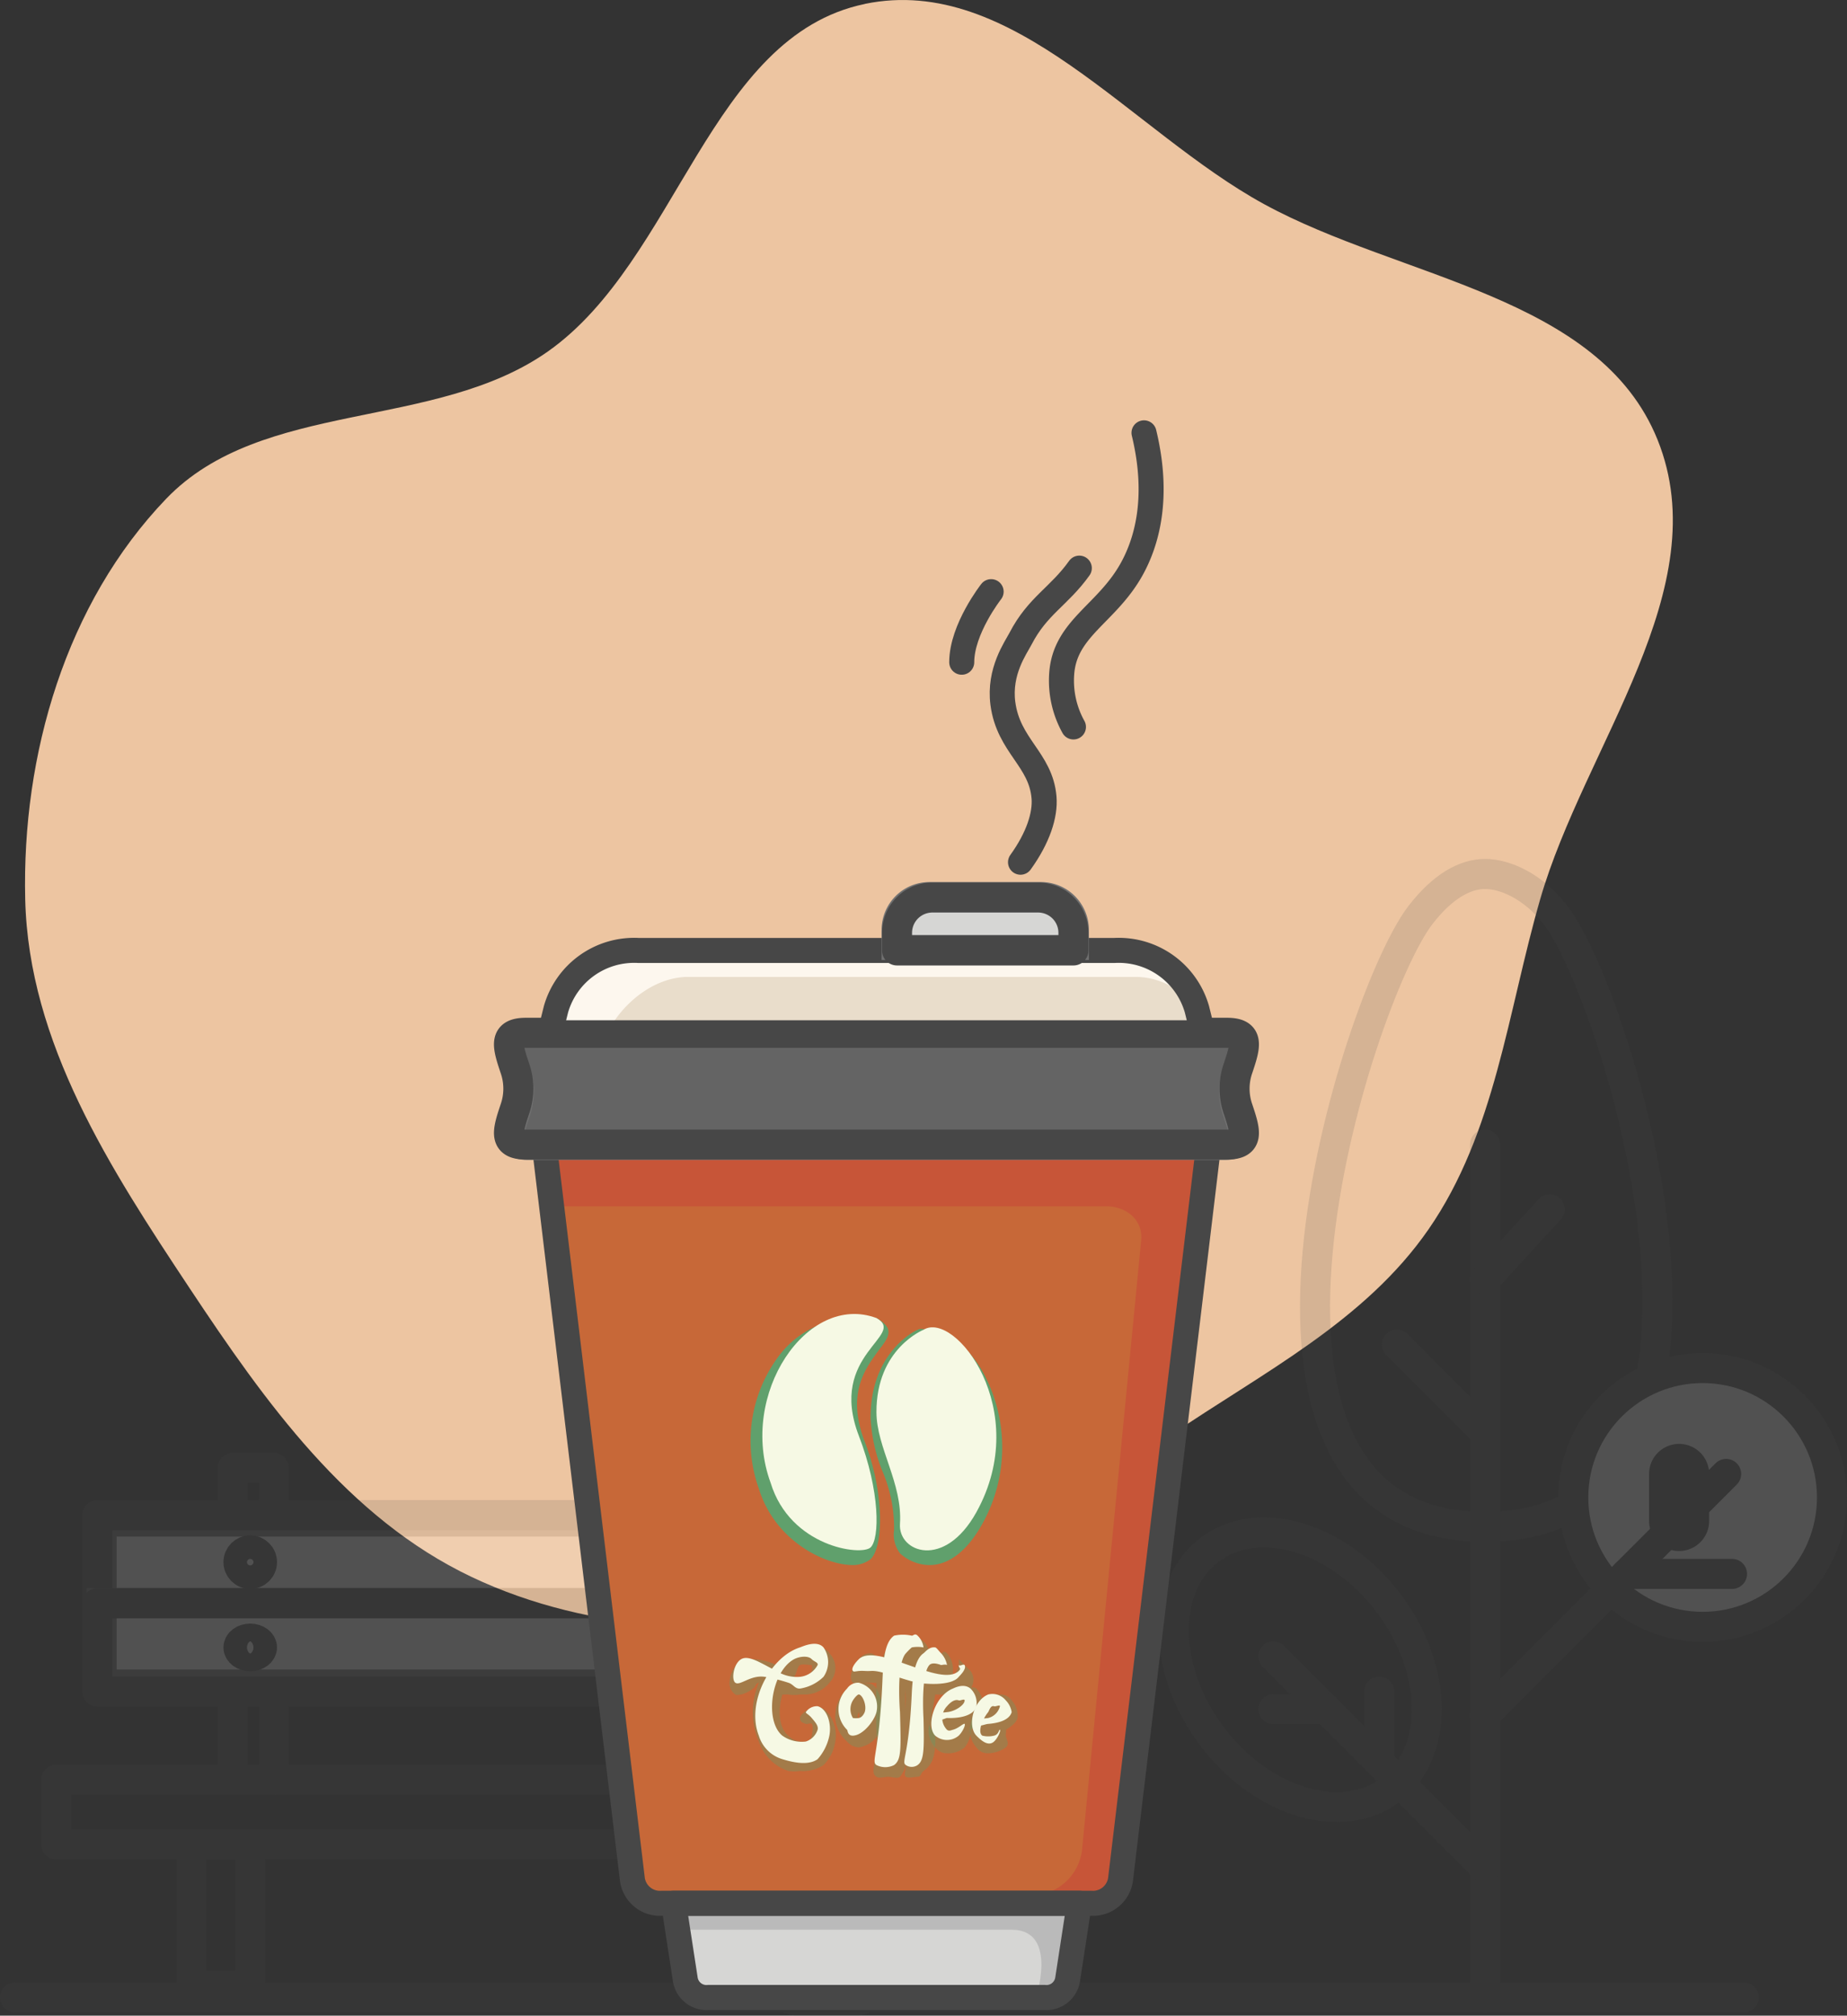 <svg xmlns="http://www.w3.org/2000/svg" width="184.54" height="201.337" viewBox="0 0 184.54 201.337">
  <rect x="0" y="0" width="184.54" height="201.337" fill="#333333" stroke="none"/>
  <g id="Group_4" data-name="Group 4" transform="translate(-32 -43.497)">
    <path id="Path_4" data-name="Path 4" d="M247.289,140.859c14.809-3.056,26.62,12.755,39.894,20.007,13.626,7.445,33.505,9.117,39.307,23.538,5.981,14.866-7.289,30.5-11.734,45.9-3.253,11.271-4.474,23.31-11.147,32.953-6.386,9.228-16.542,14.285-25.814,20.6-9.975,6.789-18.687,15.261-30.507,17.653-13,2.631-27.323,2.161-39.307-3.531-12.371-5.875-20.581-17.413-28.16-28.833-7.933-11.953-16.082-24.487-16.427-38.837-.348-14.467,4.068-29.581,14.08-40.014,9.567-9.969,26.837-6.763,38.134-14.711,12.964-9.12,16.165-31.516,31.681-34.718" transform="translate(-128.875 -96.974)" fill="#edc5a1"/>
    <g id="Group_3" data-name="Group 3" transform="translate(33.5 86.732)">
      <g id="XMLID_11_" transform="translate(0 44.063)" opacity="0.15">
        <line id="XMLID_73_" x2="172.727" transform="translate(0 112.214)" fill="none" stroke="#474747" stroke-linecap="round" stroke-linejoin="round" stroke-miterlimit="10" stroke-width="3"/>
        <g id="XMLID_10_" transform="translate(4.113 0)">
          <line id="XMLID_3_" y1="85.189" transform="translate(142.764 27.025)" fill="none" stroke="#474747" stroke-linecap="round" stroke-linejoin="round" stroke-miterlimit="10" stroke-width="3"/>
          <path id="XMLID_2_" d="M691.115,323.331c6.343,8.239,22.591,61.1-7.05,61.1s-12.806-52.862-6.463-61.1c2.216-2.878,4.454-4.113,6.463-4.113S688.9,320.453,691.115,323.331Z" transform="translate(-541.301 -319.219)" fill="none" stroke="#474747" stroke-linecap="round" stroke-linejoin="round" stroke-miterlimit="10" stroke-width="3"/>
          <line id="XMLID_7_" y1="7.05" x2="6.463" transform="translate(142.764 33.488)" fill="none" stroke="#474747" stroke-linecap="round" stroke-linejoin="round" stroke-miterlimit="10" stroke-width="3"/>
          <line id="XMLID_8_" x1="8.813" y1="8.813" transform="translate(133.952 47.001)" fill="none" stroke="#474747" stroke-linecap="round" stroke-linejoin="round" stroke-miterlimit="10" stroke-width="3"/>
          <circle id="XMLID_12_" cx="12.72" cy="12.72" r="12.72" transform="translate(152.085 49.418)" fill="#fff"/>
          <circle id="XMLID_4_" cx="12.925" cy="12.925" r="12.925" transform="translate(151.577 49.351)" fill="none" stroke="#474747" stroke-linecap="round" stroke-linejoin="round" stroke-miterlimit="10" stroke-width="3"/>
          <line id="XMLID_9_" y1="24.088" x2="24.088" transform="translate(142.764 59.926)" fill="none" stroke="#474747" stroke-linecap="round" stroke-linejoin="round" stroke-miterlimit="10" stroke-width="3"/>
          <line id="XMLID_14_" x1="10.575" transform="translate(156.865 69.913)" fill="none" stroke="#474747" stroke-linecap="round" stroke-linejoin="round" stroke-miterlimit="10" stroke-width="3"/>
          <line id="XMLID_15_" y1="4.7" transform="translate(162.152 59.926)" fill="none" stroke="#474747" stroke-linecap="round" stroke-linejoin="round" stroke-miterlimit="10" stroke-width="6"/>
          <line id="XMLID_16_" x1="21.15" y1="21.15" transform="translate(121.614 78.139)" fill="none" stroke="#474747" stroke-linecap="round" stroke-linejoin="round" stroke-miterlimit="10" stroke-width="3"/>
          <ellipse id="XMLID_13_" cx="11.056" cy="15.027" rx="11.056" ry="15.027" transform="matrix(0.798, -0.602, 0.602, 0.798, 106.434, 74.147)" fill="none" stroke="#474747" stroke-linecap="round" stroke-linejoin="round" stroke-miterlimit="10" stroke-width="3"/>
          <line id="XMLID_79_" y1="7.05" transform="translate(132.189 81.664)" fill="none" stroke="#474747" stroke-linecap="round" stroke-linejoin="round" stroke-miterlimit="10" stroke-width="3"/>
          <line id="XMLID_80_" x2="5.288" transform="translate(121.614 83.426)" fill="none" stroke="#474747" stroke-linecap="round" stroke-linejoin="round" stroke-miterlimit="10" stroke-width="3"/>
          <rect id="XMLID_86_" width="5.875" height="14.1" transform="translate(13.513 96.939)" fill="none" stroke="#474747" stroke-linecap="round" stroke-linejoin="round" stroke-miterlimit="10" stroke-width="3"/>
          <rect id="XMLID_85_" width="5.875" height="14.1" transform="translate(74.026 96.939)" fill="none" stroke="#474747" stroke-linecap="round" stroke-linejoin="round" stroke-miterlimit="10" stroke-width="6"/>
          <rect id="XMLID_84_" width="4.113" height="31.138" transform="translate(17.625 59.338)" fill="none" stroke="#474747" stroke-linecap="round" stroke-linejoin="round" stroke-miterlimit="10" stroke-width="3"/>
          <rect id="XMLID_83_" width="4.113" height="31.138" transform="translate(71.676 59.338)" fill="none" stroke="#474747" stroke-linecap="round" stroke-linejoin="round" stroke-miterlimit="10" stroke-width="6"/>
          <rect id="XMLID_89_" width="81.406" height="8.141" transform="translate(4.537 64.682)" fill="#fff" stroke="#707070" stroke-width="3"/>
          <rect id="XMLID_82_" width="81.664" height="8.813" transform="translate(4.113 64.038)" fill="none" stroke="#474747" stroke-linecap="round" stroke-linejoin="round" stroke-miterlimit="10" stroke-width="3"/>
          <rect id="XMLID_88_" width="81.406" height="8.141" transform="translate(4.537 72.822)" fill="#fff" stroke="#707070" stroke-width="3"/>
          <rect id="XMLID_81_" width="81.664" height="8.813" transform="translate(4.113 72.851)" fill="none" stroke="#474747" stroke-linecap="round" stroke-linejoin="round" stroke-miterlimit="10" stroke-width="3"/>
          <circle id="XMLID_77_" cx="1.175" cy="1.175" r="1.175" transform="translate(72.851 67.563)" fill="none" stroke="#474747" stroke-linecap="round" stroke-linejoin="round" stroke-miterlimit="10" stroke-width="6"/>
          <ellipse id="XMLID_91_" cx="1.175" cy="0.881" rx="1.175" ry="0.881" transform="translate(72.851 76.376)" fill="none" stroke="#474747" stroke-linecap="round" stroke-linejoin="round" stroke-miterlimit="10" stroke-width="6"/>
          <circle id="XMLID_93_" cx="1.175" cy="1.175" r="1.175" transform="translate(18.213 67.563)" fill="none" stroke="#474747" stroke-linecap="round" stroke-linejoin="round" stroke-miterlimit="10" stroke-width="3"/>
          <ellipse id="XMLID_92_" cx="1.175" cy="0.881" rx="1.175" ry="0.881" transform="translate(18.213 76.376)" fill="none" stroke="#474747" stroke-linecap="round" stroke-linejoin="round" stroke-miterlimit="10" stroke-width="3"/>
          <rect id="XMLID_87_" width="92.239" height="6.463" transform="translate(0 90.476)" fill="none" stroke="#474747" stroke-linecap="round" stroke-linejoin="round" stroke-miterlimit="10" stroke-width="3"/>
        </g>
      </g>
      <g id="Group_2" data-name="Group 2" transform="translate(49.355 0)">
        <path id="XMLID_104_" d="M422.473,713.088l.588,7.05a2.648,2.648,0,0,0,2.35,2.35H458.9a3.321,3.321,0,0,0,2.938-2.35l.588-7.05Z" transform="translate(-405.733 -565.917)" fill="#d6d6d4"/>
        <path id="XMLID_74_" d="M458.311,722.488l2.35-.588,1.763-8.813H422.473v2.35h33.488C460.735,715.438,458.311,722.488,458.311,722.488Z" transform="translate(-405.733 -565.917)" fill="#bababa"/>
        <path id="XMLID_103_" d="M429.022,496.368l9.4-72.851H371.446l9.4,72.851a3.317,3.317,0,0,0,2.938,2.938h42.3A3.317,3.317,0,0,0,429.022,496.368Z" transform="translate(-368.22 -352.135)" fill="#5eb173"/>
        <path id="XMLID_75_" d="M429.022,496.368l9.4-72.851H371.446l9.4,72.851a3.317,3.317,0,0,0,2.938,2.938h42.3A3.317,3.317,0,0,0,429.022,496.368Z" transform="translate(-368.22 -352.135)" fill="#c76838"/>
        <g id="XMLID_30_" transform="translate(22.025 120.139)">
          <path id="XMLID_134_" d="M486.012,634.323a1.659,1.659,0,0,1-1.175-.587,3.484,3.484,0,0,1-1.175-2.35,3.891,3.891,0,0,1,1.175-2.938,3.084,3.084,0,0,1,1.763-.588c.082,0-.081-.013,0,0,.513.082.813.037,1.175.588a5.317,5.317,0,0,1,.587,3.525,2.826,2.826,0,0,1-2.35,2.35Zm0-3.525c-.227.542-.065.528,0,.588.006.005-.009-.005,0,0,.03-.033-.047.131,0,0A.731.731,0,0,0,486.012,630.8Z" transform="translate(-473.085 -623.153)" fill="#60a06c" opacity="0.34"/>
          <path id="XMLID_19_" d="M493.223,623.843c-.347,0-.9.183-1.175,0-.585-.393-.161-1.022,0-2.938.1-1.213-.13-2.987,0-5.875.007-.147-.011-.441,0-.587h0c-.061,0,.057-.005,0,0-.207.019-.38-.008-.588,0-.226.009-.379-.024-.587,0-.087.01-.519-.009-.588,0-.163.021.113,0,0,0-.234,0-.446.148-.587,0-.538-.561.134-1.906.587-2.35a1.415,1.415,0,0,1,1.175-.588c.345,0,.716.477,1.175.588a3.35,3.35,0,0,1,1.175-1.763,3.608,3.608,0,0,1,1.763-.587c.1,0-.1-.016,0,0a2.374,2.374,0,0,1,1.175.587,1.736,1.736,0,0,1,.588,1.175c.2-.069.332-.588.587-.588.094,0,.5.574.588.588.148.022.22-.37.587,0a2.393,2.393,0,0,1,.588,1.763v.588c.085-.036-.06.058,0,0a2.968,2.968,0,0,0,.587-1.175v-.588l1.175,1.175h0a1.481,1.481,0,0,1,0,1.763c-.393.5-1.193.587-2.35.587a10.522,10.522,0,0,1-1.175,0,28.992,28.992,0,0,1-.587,2.938c.014.532.573.751.587,1.175.078,2.318-.427,2.977-1.175,3.525-.263.193-.244.587-.587.587h0c-.314,0-.927.167-1.175,0s.044-.826,0-1.175a3.085,3.085,0,0,1-.588,1.175C494.108,624.056,493.6,623.843,493.223,623.843Zm1.763-8.813a13.2,13.2,0,0,0,0,2.35c.016.613-.016,1.273,0,1.763.007.2-.005.4,0,.587.074-.967-.075-1.854,0-3.525.013-.283-.027-.913,0-1.175Zm3.525-1.175a1.8,1.8,0,0,0,.587,0c.084,0-.073.009,0,0h0a2.159,2.159,0,0,0-.587,0c-.022,0,.023,0,0,0S498.665,613.724,498.51,613.855Zm-2.938-1.175c.144-.321.394-.362.588-.588-.017,0,.016,0,0,0-.032,0,.034-.005,0,0,0,0-.34.318-.588.588-.046.05.084-.2,0,0Z" transform="translate(-477.358 -609.736)" fill="#60a06c" opacity="0.34"/>
          <path id="XMLID_26_" d="M520.969,636.529a1.447,1.447,0,0,1-1.175-.588,2.475,2.475,0,0,1-.588-2.35c.235-1.153.971-2.97,2.35-3.525a8.113,8.113,0,0,1,1.175,0c.5,0,.84-.284,1.175,0a2.482,2.482,0,0,1,.587,2.35,2.868,2.868,0,0,1-1.175,1.763c.065.08-.018-.163,0,0a2.636,2.636,0,0,1-.588,1.762A2.543,2.543,0,0,1,520.969,636.529Zm1.175-4.7c-.074.027.094.518,0,.588C522.245,632.367,522.075,631.877,522.144,631.829Z" transform="translate(-499.229 -624.772)" fill="#60a06c" opacity="0.34"/>
          <path id="XMLID_24_" d="M536.694,638.456a1.378,1.378,0,0,1-1.175-.588,2.59,2.59,0,0,1-.587-2.35c.261-1.264.816-2.546,1.763-2.937a3.4,3.4,0,0,1,1.175,0,1.364,1.364,0,0,1,1.175.588,2.269,2.269,0,0,1,.587,1.762c-.164.55-.735.885-1.175,1.175.076.082-.018.4,0,.588.034.37.415.8,0,1.175A3.237,3.237,0,0,1,536.694,638.456Z" transform="translate(-510.842 -626.698)" fill="#60a06c" opacity="0.34"/>
          <path id="XMLID_21_" d="M450.927,626.537a3.952,3.952,0,0,1-1.175,0,4.65,4.65,0,0,1-2.938-2.938,7.485,7.485,0,0,1,0-5.875c-.387.076-.278.4-.588.587a3.237,3.237,0,0,1-1.175.588c-.179,0-.446.106-.587,0a1.4,1.4,0,0,1-.588-1.175,3.485,3.485,0,0,1,1.175-2.35c.262-.154.833,0,1.175,0a5.876,5.876,0,0,1,2.35.588,5.278,5.278,0,0,1,2.35-1.763,6.238,6.238,0,0,1,1.763,0,1.224,1.224,0,0,1,1.175.588,2.1,2.1,0,0,1,0,2.938,3.174,3.174,0,0,1-2.35,1.175c-.07,0-.521,0-.587,0a3.457,3.457,0,0,1-1.175,0c-.118-.033-.48.036-.588,0-.506,1.752-.273,3.4.588,4.113a2.058,2.058,0,0,0,1.175.588,5.071,5.071,0,0,0,.587,0,.705.705,0,0,0,.588-.588c.073-.271.156-.988,0-1.175-.11-.131-.448.056-.588,0-.155-.063-.625-.146-.587-.588.042-.5,1.2-1.175,1.763-1.175.159,0-.146-.038,0,0,1.21.312,2.048,2.032,1.763,3.525a4.223,4.223,0,0,1-1.175,2.35,3.769,3.769,0,0,1-2.35.588Zm-.588-9.4c.323.168.361,0,.588,0,.046,0-.05.006,0,0,.451-.055,1.043-.179,1.175-.588a1.073,1.073,0,0,0,0-.588c-.01-.01.138,0,0,0-.3,0-.913-.137-1.175,0h0C450.646,616.115,450.581,616.832,450.34,617.137Z" transform="translate(-443.875 -613.017)" fill="#60a06c" opacity="0.34"/>
        </g>
        <path id="XMLID_72_" d="M371.446,423.517l.587,5.875h55.813c2.124,0,3.789,1.417,3.525,3.525L425.5,493.431a5.173,5.173,0,0,1-4.113,4.7l-6.463,1.175h11.163a3.317,3.317,0,0,0,2.938-2.938l9.4-72.851Z" transform="translate(-368.22 -352.135)" fill="#c75538"/>
        <path id="XMLID_63_" d="M421.973,712.588l1.175,7.638a2.142,2.142,0,0,0,2.35,1.763h33.488a2.142,2.142,0,0,0,2.35-1.763l1.175-7.638Z" transform="translate(-405.527 -565.711)" fill="none" stroke="#474747" stroke-linecap="round" stroke-linejoin="round" stroke-miterlimit="10" stroke-width="2.5"/>
        <path id="XMLID_59_" d="M429.522,496.456l8.813-73.439H371.946l8.813,73.439a2.786,2.786,0,0,0,2.938,2.35h42.888A2.786,2.786,0,0,0,429.522,496.456Z" transform="translate(-368.426 -351.929)" fill="none" stroke="#474747" stroke-linecap="round" stroke-linejoin="round" stroke-miterlimit="10" stroke-width="2.5"/>
        <path id="XMLID_108_" d="M430.751,391.624H361.425c-2.271.021-1.962-1.185-1.175-3.525a6.189,6.189,0,0,0,0-4.113c-.787-2.34-1.1-3.546,1.175-3.525h69.326c2.271-.021,1.962,1.185,1.175,3.525a6.189,6.189,0,0,0,0,4.113C432.713,390.439,433.021,391.644,430.751,391.624Z" transform="translate(-359.373 -320.241)" fill="#646464" stroke="#707070" stroke-width="2.5"/>
        <g id="Group_1" data-name="Group 1" transform="translate(0.11 60.22)">
          <path id="Path_1" data-name="Path 1" d="M636.134,384.923c.508-1.511,1.043-2.981.587-3.525-.1.344-.448.759-.587,1.175a8.418,8.418,0,0,0,0,3.525C636.192,385.711,636.007,385.3,636.134,384.923Z" transform="translate(-563.692 -381.398)" fill="#7c7c7c"/>
          <path id="Path_2" data-name="Path 2" d="M360.127,386.1a8.419,8.419,0,0,0,0-3.525c-.14-.415-.49-.831-.587-1.175-.455.544.079,2.014.587,3.525C360.255,385.3,360.069,385.711,360.127,386.1Z" transform="translate(-359.361 -381.397)" fill="#7c7c7c"/>
          <path id="Path_3" data-name="Path 3" d="M432.385,414.419a2.488,2.488,0,0,1-1.762.587H361.3a2.488,2.488,0,0,1-1.763-.587c-.454,1.594-.1,2.367,1.763,2.35h69.326C432.49,416.786,432.839,416.013,432.385,414.419Z" transform="translate(-359.356 -405.606)" fill="#7c7c7c"/>
        </g>
        <g id="XMLID_68_" transform="translate(0.266 60.218)">
          <path id="XMLID_69_" d="M636.081,408.78c-.043-.125.035-.461,0-.588a7.854,7.854,0,0,0,0,4.113C637.053,411.9,636.7,410.61,636.081,408.78Z" transform="translate(-563.794 -401.141)" fill="#646464"/>
          <path id="XMLID_70_" d="M360.23,386.336c.271-.112,1.374-2.35,2.938-2.35h66.388c1.892,0,2.079,3.413,2.35,3.525.012-.036-.012-3.489,0-3.525.787-2.342,1.1-3.548-1.175-3.525H361.405c-2.348-.047-1.97,1.161-1.175,3.525C360.243,384.022,360.219,386.3,360.23,386.336Z" transform="translate(-359.62 -380.459)" fill="#646464"/>
          <path id="XMLID_71_" d="M360.236,412.305a7.856,7.856,0,0,0,0-4.113c-.035.127.043.462,0,.587C359.621,410.61,359.263,411.9,360.236,412.305Z" transform="translate(-359.625 -401.141)" fill="#646464"/>
        </g>
        <path id="XMLID_44_" d="M430.838,391.124H360.925c-2.271.021-1.962-1.185-1.175-3.525a6.189,6.189,0,0,0,0-4.113c-.787-2.34-1.1-3.546,1.175-3.525h69.914c2.271-.021,1.962,1.185,1.175,3.525a6.187,6.187,0,0,0,0,4.113C432.8,389.939,433.109,391.144,430.838,391.124Z" transform="translate(-359.167 -320.035)" fill="none" stroke="#474747" stroke-linecap="round" stroke-linejoin="round" stroke-miterlimit="10" stroke-width="3"/>
        <path id="XMLID_106_" d="M439.49,356.234h-65.8l.587-2.35a9.346,9.346,0,0,1,8.813-6.463h47a9.346,9.346,0,0,1,8.813,6.463Z" transform="translate(-369.875 -296.014)" fill="#d6d6d4"/>
        <path id="XMLID_66_" d="M439.49,356.234h-65.8l.587-2.35a9.346,9.346,0,0,1,8.813-6.463h47a9.346,9.346,0,0,1,8.813,6.463Z" transform="translate(-369.875 -296.014)" fill="#e9ddcb"/>
        <path id="XMLID_76_" d="M387.789,350.358H432.44c3.24,0,4.984,2.064,5.875,2.35-1.581-2.374-5.142-5.288-8.225-5.288h-47a9.346,9.346,0,0,0-8.813,6.463l-.587,2.35h5.875C380.938,353.212,384.235,350.358,387.789,350.358Z" transform="translate(-369.875 -296.014)" fill="#fdf7ee"/>
        <path id="XMLID_43_" d="M439.4,356.146H374.189l.587-2.35A8.126,8.126,0,0,1,383,347.921H430.59a8.126,8.126,0,0,1,8.225,5.875Z" transform="translate(-370.081 -296.22)" fill="none" stroke="#474747" stroke-linecap="round" stroke-linejoin="round" stroke-miterlimit="10" stroke-width="2.5"/>
        <path id="XMLID_107_" d="M524.864,332.683H506.651v-1.763a3.532,3.532,0,0,1,3.525-3.525h11.163a3.532,3.532,0,0,1,3.525,3.525Z" transform="translate(-468.174 -281.276)" fill="#d6d6d4"/>
        <path id="XMLID_67_" d="M524.864,332.683H506.651v-1.763a3.532,3.532,0,0,1,3.525-3.525h11.163a3.532,3.532,0,0,1,3.525,3.525Z" transform="translate(-468.174 -281.276)" fill="#d6d6d4" stroke="#707070" stroke-width="2.5"/>
        <path id="XMLID_78_" d="M506.652,332.684a3.657,3.657,0,0,1,3.525-3.525h11.163a3.574,3.574,0,0,1,3.525,2.938v-1.175a3.657,3.657,0,0,0-3.525-3.525H510.177a3.657,3.657,0,0,0-3.525,3.525v1.762Z" transform="translate(-468.175 -281.277)" fill="#fff"/>
        <path id="XMLID_32_" d="M462.016,512.913c-2.776,0-7.786-2.381-9.4-7.638a14.129,14.129,0,0,1,1.763-12.925,9.5,9.5,0,0,1,7.638-4.113,6.334,6.334,0,0,1,2.35,0h0c.556.314,1.078.732,1.175,1.175.165.755-.526,1.451-1.175,2.35-1.3,1.8-2.926,4.255-1.175,8.813,2.03,5.282,1.847,10.557.588,11.75A2.947,2.947,0,0,1,462.016,512.913Z" transform="translate(-427.652 -399.818)" fill="#60a06c"/>
        <path id="XMLID_42_" d="M524.776,333.183H507.151v-1.762a3.532,3.532,0,0,1,3.525-3.525h10.575a3.532,3.532,0,0,1,3.525,3.525Z" transform="translate(-468.38 -281.482)" fill="none" stroke="#474747" stroke-linecap="round" stroke-linejoin="round" stroke-miterlimit="10" stroke-width="3"/>
        <path id="XMLID_31_" d="M502.585,516.529a4.452,4.452,0,0,1-2.937-1.175,3.154,3.154,0,0,1-.588-2.35,14.4,14.4,0,0,0-1.175-5.875,16.351,16.351,0,0,1-1.175-5.288c-.015-6.366,4.173-8.588,4.7-8.813.337-.2.754,0,1.175,0,1.7,0,3.764,1.526,5.288,4.112a15.654,15.654,0,0,1,0,15.275c-1.424,2.569-3.255,4.113-5.288,4.113Z" transform="translate(-460.583 -403.434)" fill="#60a06c"/>
        <path id="XMLID_33_" d="M466.861,487.489c3.081,1.742-4.9,3.587-1.763,11.75,2.142,5.575,2.094,10.292,1.175,11.163s-8.024-.036-9.988-6.463C453.045,495.129,459.939,484.906,466.861,487.489Z" transform="translate(-430.147 -399.069)" fill="#f6f9e4"/>
        <path id="XMLID_27_" d="M504.076,492.361s-4.715,1.865-4.7,8.225c.008,3.556,2.619,7.093,2.35,11.163-.187,2.827,4.437,4.6,7.638-1.175C515,500.4,507.2,490.39,504.076,492.361Z" transform="translate(-462.662 -402.766)" fill="#f6f9e4"/>
        <g id="XMLID_102_" transform="translate(22.411 120.026)">
          <path id="XMLID_39_" d="M485.619,628.442a2.9,2.9,0,0,0,0,4.113c.077.063.034.6.588.587.991-.029,2.121-1.45,2.35-2.35a2.456,2.456,0,0,0-1.763-2.937A1.322,1.322,0,0,0,485.619,628.442Zm1.763,2.35c-.027.077-.236.539-.587.587a1.948,1.948,0,0,1-.588,0,1.69,1.69,0,0,1,0-1.763c.2-.32.481-.6.588-.588C487.157,629.056,487.623,630.115,487.382,630.792Z" transform="translate(-474.254 -623.035)" fill="#f6f9e4"/>
          <path id="XMLID_38_" d="M499.332,622.589c-.557-.374.268-1.121.588-8.225.088-1.96.153-3.993,1.175-4.7a4.091,4.091,0,0,1,1.763,0c.149.022.311-.279.587,0a1.976,1.976,0,0,1,.588,1.175,3.215,3.215,0,0,0-1.175,0,7.189,7.189,0,0,0-.588.587c-.994,1.081-.587,5.875-.587,5.875.1,3.727.138,4.755-.588,5.288A1.96,1.96,0,0,1,499.332,622.589Z" transform="translate(-485.028 -609.545)" fill="#f6f9e4"/>
          <path id="XMLID_37_" d="M510.737,627.078c-.483-.324.311-.9.587-7.05.076-1.7.289-3.5,1.175-4.113.175-.121.564-.678,1.175-.587.13.019.348.345.588.587a2.334,2.334,0,0,1,.588,1.175c-.134-.071-.278-.052-.588,0,0,0-.842-.362-1.175,0-.861.936-.588,5.288-.588,5.288.083,3.228.041,4.239-.587,4.7A1.043,1.043,0,0,1,510.737,627.078Z" transform="translate(-493.497 -614.034)" fill="#f6f9e4"/>
          <path id="XMLID_36_" d="M522.3,634.081c-.224.058-.368.159-.588,0a1.692,1.692,0,0,1,0-2.35c.1-.111.64-.775,1.175-.588.161.057.573-.193.587,0,.032.432-.937,1.115-1.763,1.175a4.115,4.115,0,0,1-1.175,0,.442.442,0,0,0,0,.587c.168.5,1.023.007,1.175,0,.1,0,2.575.154,2.938-1.175a1.994,1.994,0,0,0-.588-1.763c-.672-.571-1.62-.058-1.763,0-1.843.742-2.711,3.75-1.763,4.7a1.808,1.808,0,0,0,2.35,0c.419-.411.706-1.1.587-1.175S522.88,633.932,522.3,634.081Z" transform="translate(-500.362 -624.562)" fill="#f6f9e4"/>
          <path id="XMLID_35_" d="M537.991,636.684a2.423,2.423,0,0,1-1.175,0c-.49-.356,0-1.635.587-2.35.09-.11.232-.707.588-.587.173.058.594-.188.587,0a1.606,1.606,0,0,1-1.175,1.175,3.88,3.88,0,0,1-1.175,0,.491.491,0,0,0,0,.588c.131.389.792.03,1.175,0,.685-.053,2.075-.251,2.35-1.175a2.158,2.158,0,0,0-.588-1.175,1.722,1.722,0,0,0-1.763-.588c-1.529.632-2.08,3.183-1.175,4.113.518.532,1.209,1.091,1.763.587.381-.347.7-1.109.587-1.175S538.5,636.551,537.991,636.684Z" transform="translate(-511.938 -626.577)" fill="#f6f9e4"/>
          <path id="XMLID_34_" d="M500.923,618.693c-.028.327.317.283,0,.588-1.8,1.729-8.231-2.894-9.988-1.175-.38.372-.808.945-.587,1.175.1.105.106.054.587,0,.425-.048.749.04,1.175,0,1.041-.1,3.048.825,4.7,1.175.416.088,3.326.415,4.113-.588.1-.126.8-.753.588-1.175h0C501.348,618.541,501.086,618.846,500.923,618.693Z" transform="translate(-478.395 -615.636)" fill="#f6f9e4"/>
          <path id="XMLID_25_" d="M449.4,616.348a3.78,3.78,0,0,0,2.35.587,2.278,2.278,0,0,0,1.763-1.175c.085-.263-.34-.333-.587-.588-.377-.388-1.251-.267-1.763,0h0c-2.262,1.234-3,6.117-1.175,7.638a3.354,3.354,0,0,0,2.35.587,1.832,1.832,0,0,0,1.175-1.175c.111-.412-.306-.838-.587-1.175-.336-.4-.6-.449-.588-.588a1.335,1.335,0,0,1,1.175-.588c.929.239,1.413,1.694,1.175,2.938a5.044,5.044,0,0,1-1.175,2.35c-.937.673-2.482.318-3.525,0a3.508,3.508,0,0,1-2.35-2.35c-1.282-3.284,1.126-7.867,4.113-8.813.22-.07,1.666-.774,2.35,0a2.565,2.565,0,0,1,0,2.938,4.3,4.3,0,0,1-2.35,1.175c-.521.031-.653-.44-1.175-.588a16.5,16.5,0,0,0-2.35-.587c-1.414-.211-2.473.935-2.937.587-.412-.308-.188-1.893.588-2.35S447.948,615.641,449.4,616.348Z" transform="translate(-445.089 -612.704)" fill="#f6f9e4"/>
        </g>
        <path id="XMLID_125_" d="M555.477,202.283c-2.026,2.84-4.166,3.749-5.875,7.05-.472.911-2.182,3.256-1.763,6.463.555,4.245,3.8,5.585,4.113,9.4.142,1.735-.587,4.016-2.35,6.463" transform="translate(-498.494 -188.77)" fill="none" stroke="#474747" stroke-linecap="round" stroke-linejoin="round" stroke-miterlimit="10" stroke-width="2.5"/>
        <path id="XMLID_62_" d="M578.443,150.831c1.6,6.616.189,11.005-1.175,13.513-2.489,4.574-6.744,5.97-7.05,10.575a9.529,9.529,0,0,0,1.175,5.288" transform="translate(-514.997 -150.831)" fill="none" stroke="#474747" stroke-linecap="round" stroke-linejoin="round" stroke-miterlimit="10" stroke-width="2.5"/>
        <path id="XMLID_6_" d="M535.2,211.145s-2.938,3.74-2.938,7.05" transform="translate(-487.027 -195.282)" fill="none" stroke="#474747" stroke-linecap="round" stroke-linejoin="round" stroke-miterlimit="10" stroke-width="2.5"/>
      </g>
    </g>
  </g>
</svg>
